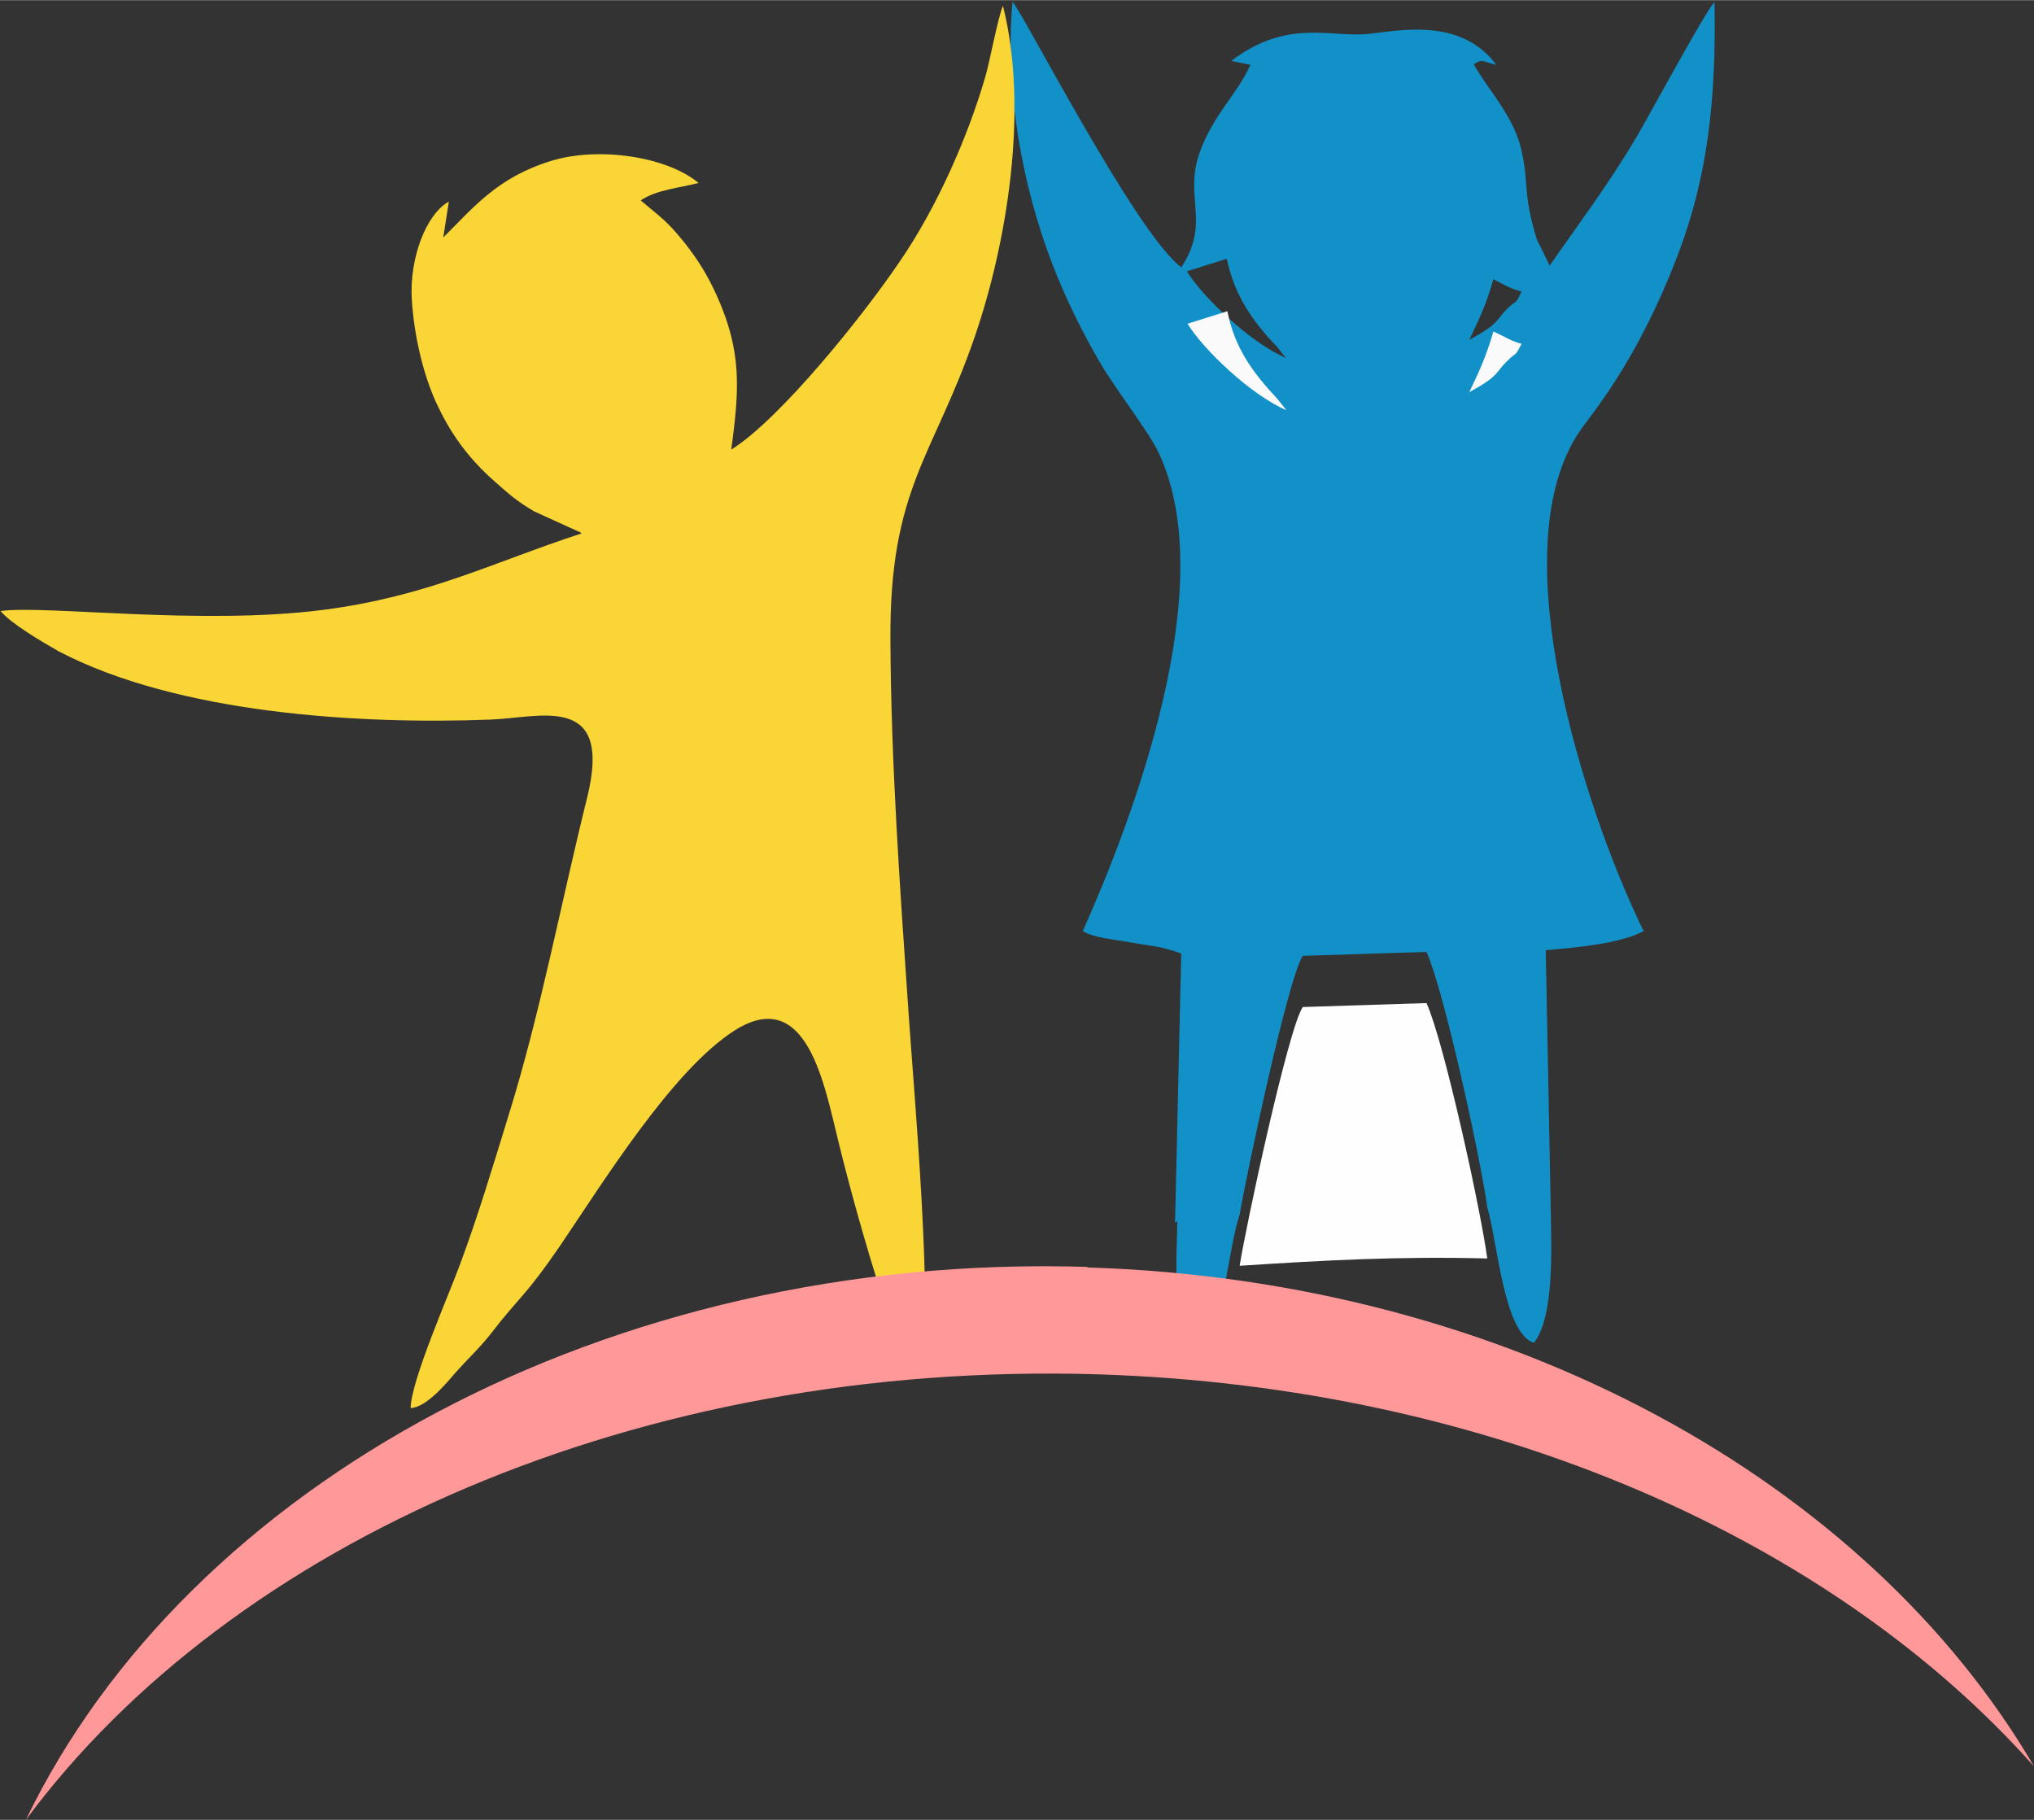 <?xml version="1.0" encoding="UTF-8"?>
<!DOCTYPE svg PUBLIC "-//W3C//DTD SVG 1.1//EN" "http://www.w3.org/Graphics/SVG/1.1/DTD/svg11.dtd">
<!-- Creator: CorelDRAW 2021 (64-Bit) -->
<svg xmlns="http://www.w3.org/2000/svg" xml:space="preserve" width="3.764in" height="3.368in" version="1.1" style="shape-rendering:geometricPrecision; text-rendering:geometricPrecision; image-rendering:optimizeQuality; fill-rule:evenodd; clip-rule:evenodd"
viewBox="0 0 36.16 32.35"
 xmlns:xlink="http://www.w3.org/1999/xlink"
 xmlns:xodm="http://www.corel.com/coreldraw/odm/2003">
 <rect x="0" y="0" width="36.16" height="32.35" fill="#333333" stroke="none"/>
 <defs>
  <style type="text/css">
   <![CDATA[
    .fil0 {fill:#1291C8}
    .fil1 {fill:#F9D535}
    .fil3 {fill:#FAFAFA}
    .fil2 {fill:#FEFEFE}
    .fil4 {fill:#FF9999}
   ]]>
  </style>
 </defs>
 <g id="Layer_x0020_1">
  <g id="_1452708602592">
   <path class="fil0" d="M26.12 6.04c0.19,-0.4 0.29,-0.6 0.43,-1.08 0.17,0.09 0.3,0.17 0.5,0.22 -0.12,0.25 -0.07,0.13 -0.25,0.3 -0.22,0.22 -0.13,0.26 -0.68,0.56zm-4.31 -1.44c0.14,0.66 0.46,1.11 0.89,1.56l0.16 0.2c-0.63,-0.27 -1.47,-1.07 -1.76,-1.54l0.7 -0.22zm-0.88 17.11c0,0.52 -0.14,1.99 0.41,2.15 0.46,-0.46 0.47,-1.56 0.7,-2.28 0.12,-0.71 0.86,-4.2 1.12,-4.59l2.2 -0.07c0.31,0.68 0.97,3.71 1.08,4.54 0.18,0.59 0.29,2.24 0.83,2.41 0.36,-0.46 0.31,-1.65 0.3,-2.31l-0.09 -4.67c0.54,-0.05 1.31,-0.11 1.74,-0.34 -0.93,-1.89 -2.44,-6.32 -1.32,-8.57 0.16,-0.33 0.33,-0.5 0.53,-0.79 0.56,-0.78 1.02,-1.68 1.37,-2.59 0.57,-1.46 0.71,-2.86 0.68,-4.56 -0.11,0.06 -1.22,2.12 -1.39,2.4 -0.51,0.86 -1.05,1.57 -1.54,2.28l-0.23 -0.47c-0.25,-0.83 -0.14,-0.96 -0.26,-1.53 -0.13,-0.65 -0.6,-1.11 -0.86,-1.58 0.17,-0.1 0.11,-0.06 0.4,0.01 -0.63,-0.86 -1.77,-0.6 -2.27,-0.55 -0.68,0.07 -1.44,-0.28 -2.44,0.48l0.34 0.07c-0.24,0.53 -0.65,0.87 -0.9,1.55 -0.29,0.81 0.2,1.25 -0.33,2.05 -0.82,-0.62 -2.83,-4.56 -3,-4.72 -0.14,1.59 0.18,3.28 0.7,4.64 0.25,0.65 0.55,1.25 0.86,1.78 0.3,0.51 0.87,1.23 1.04,1.6 1.12,2.38 -0.48,6.55 -1.35,8.5 0.19,0.12 0.57,0.15 0.84,0.2 0.4,0.07 0.56,0.07 0.91,0.2l-0.11 4.78z"/>
   <path class="fil1" d="M16.34 24.4c0.3,-0.73 -0.12,-5.31 -0.19,-6.43 -0.15,-2.18 -0.31,-4.4 -0.32,-6.59 -0.02,-2.71 0.77,-3.27 1.5,-5.4 0.56,-1.63 0.97,-4.02 0.5,-5.88 -0.1,0.25 -0.22,0.93 -0.31,1.25 -0.32,1.11 -0.88,2.35 -1.5,3.26 -0.65,0.97 -2.15,2.84 -3.02,3.38 0.15,-1.1 0.18,-1.74 -0.24,-2.7 -0.18,-0.4 -0.34,-0.66 -0.6,-0.99 -0.31,-0.38 -0.39,-0.42 -0.77,-0.74 0.28,-0.19 0.68,-0.22 1.03,-0.31 -0.58,-0.48 -1.8,-0.65 -2.63,-0.39 -0.94,0.29 -1.37,0.82 -1.91,1.36l0.1 -0.64c-0.41,0.23 -0.7,1.01 -0.66,1.73 0.04,0.66 0.21,1.39 0.47,1.92 0.28,0.59 0.63,1 1.03,1.35 0.24,0.21 0.37,0.33 0.68,0.51l0.79 0.36c0.01,-0.01 0.03,0.02 0.05,0.03 -1.57,0.51 -2.73,1.12 -4.6,1.36 -2.18,0.28 -4.94,-0.09 -5.73,0.02 0.18,0.22 0.74,0.55 1.04,0.72 2.11,1.1 5.31,1.3 7.67,1.21 0.87,-0.03 2.18,-0.49 1.72,1.38 -0.47,1.89 -0.83,3.83 -1.4,5.66 -0.28,0.91 -0.54,1.78 -0.86,2.64 -0.2,0.55 -0.87,2.06 -0.88,2.56 0.27,-0.01 0.62,-0.42 0.78,-0.61 0.22,-0.25 0.46,-0.47 0.66,-0.73 0.5,-0.65 0.59,-0.63 1.22,-1.55 0.76,-1.12 2,-3.13 3.11,-3.83 1.28,-0.8 1.59,1 1.83,1.96 0.22,0.91 0.62,2.34 0.94,3.23 0.07,0.19 0.13,0.36 0.19,0.53 0.11,0.28 0.1,0.3 0.31,0.37z"/>
   <path class="fil2" d="M22.04 22.5c1.54,-0.1 2.84,-0.17 4.4,-0.13 -0.11,-0.84 -0.77,-3.86 -1.08,-4.54l-2.2 0.07c-0.26,0.39 -1.01,3.89 -1.12,4.59z"/>
   <path class="fil3" d="M21.11 5.75c0.29,0.47 1.13,1.27 1.76,1.54l-0.16 -0.2c-0.43,-0.46 -0.76,-0.9 -0.89,-1.56l-0.7 0.22z"/>
   <path class="fil3" d="M26.12 6.97c0.55,-0.3 0.45,-0.34 0.68,-0.56 0.17,-0.17 0.12,-0.05 0.25,-0.3 -0.19,-0.05 -0.32,-0.14 -0.5,-0.22 -0.14,0.47 -0.24,0.68 -0.43,1.08z"/>
   <path class="fil4" d="M19.33 22.53c7.52,0.23 13.88,3.83 16.83,8.87 -3.57,-4.02 -9.64,-6.75 -16.64,-6.97 -8.17,-0.25 -15.41,2.99 -19.06,7.92 2.88,-5.96 10.34,-10.09 18.87,-9.83z"/>
  </g>
 </g>
</svg>
